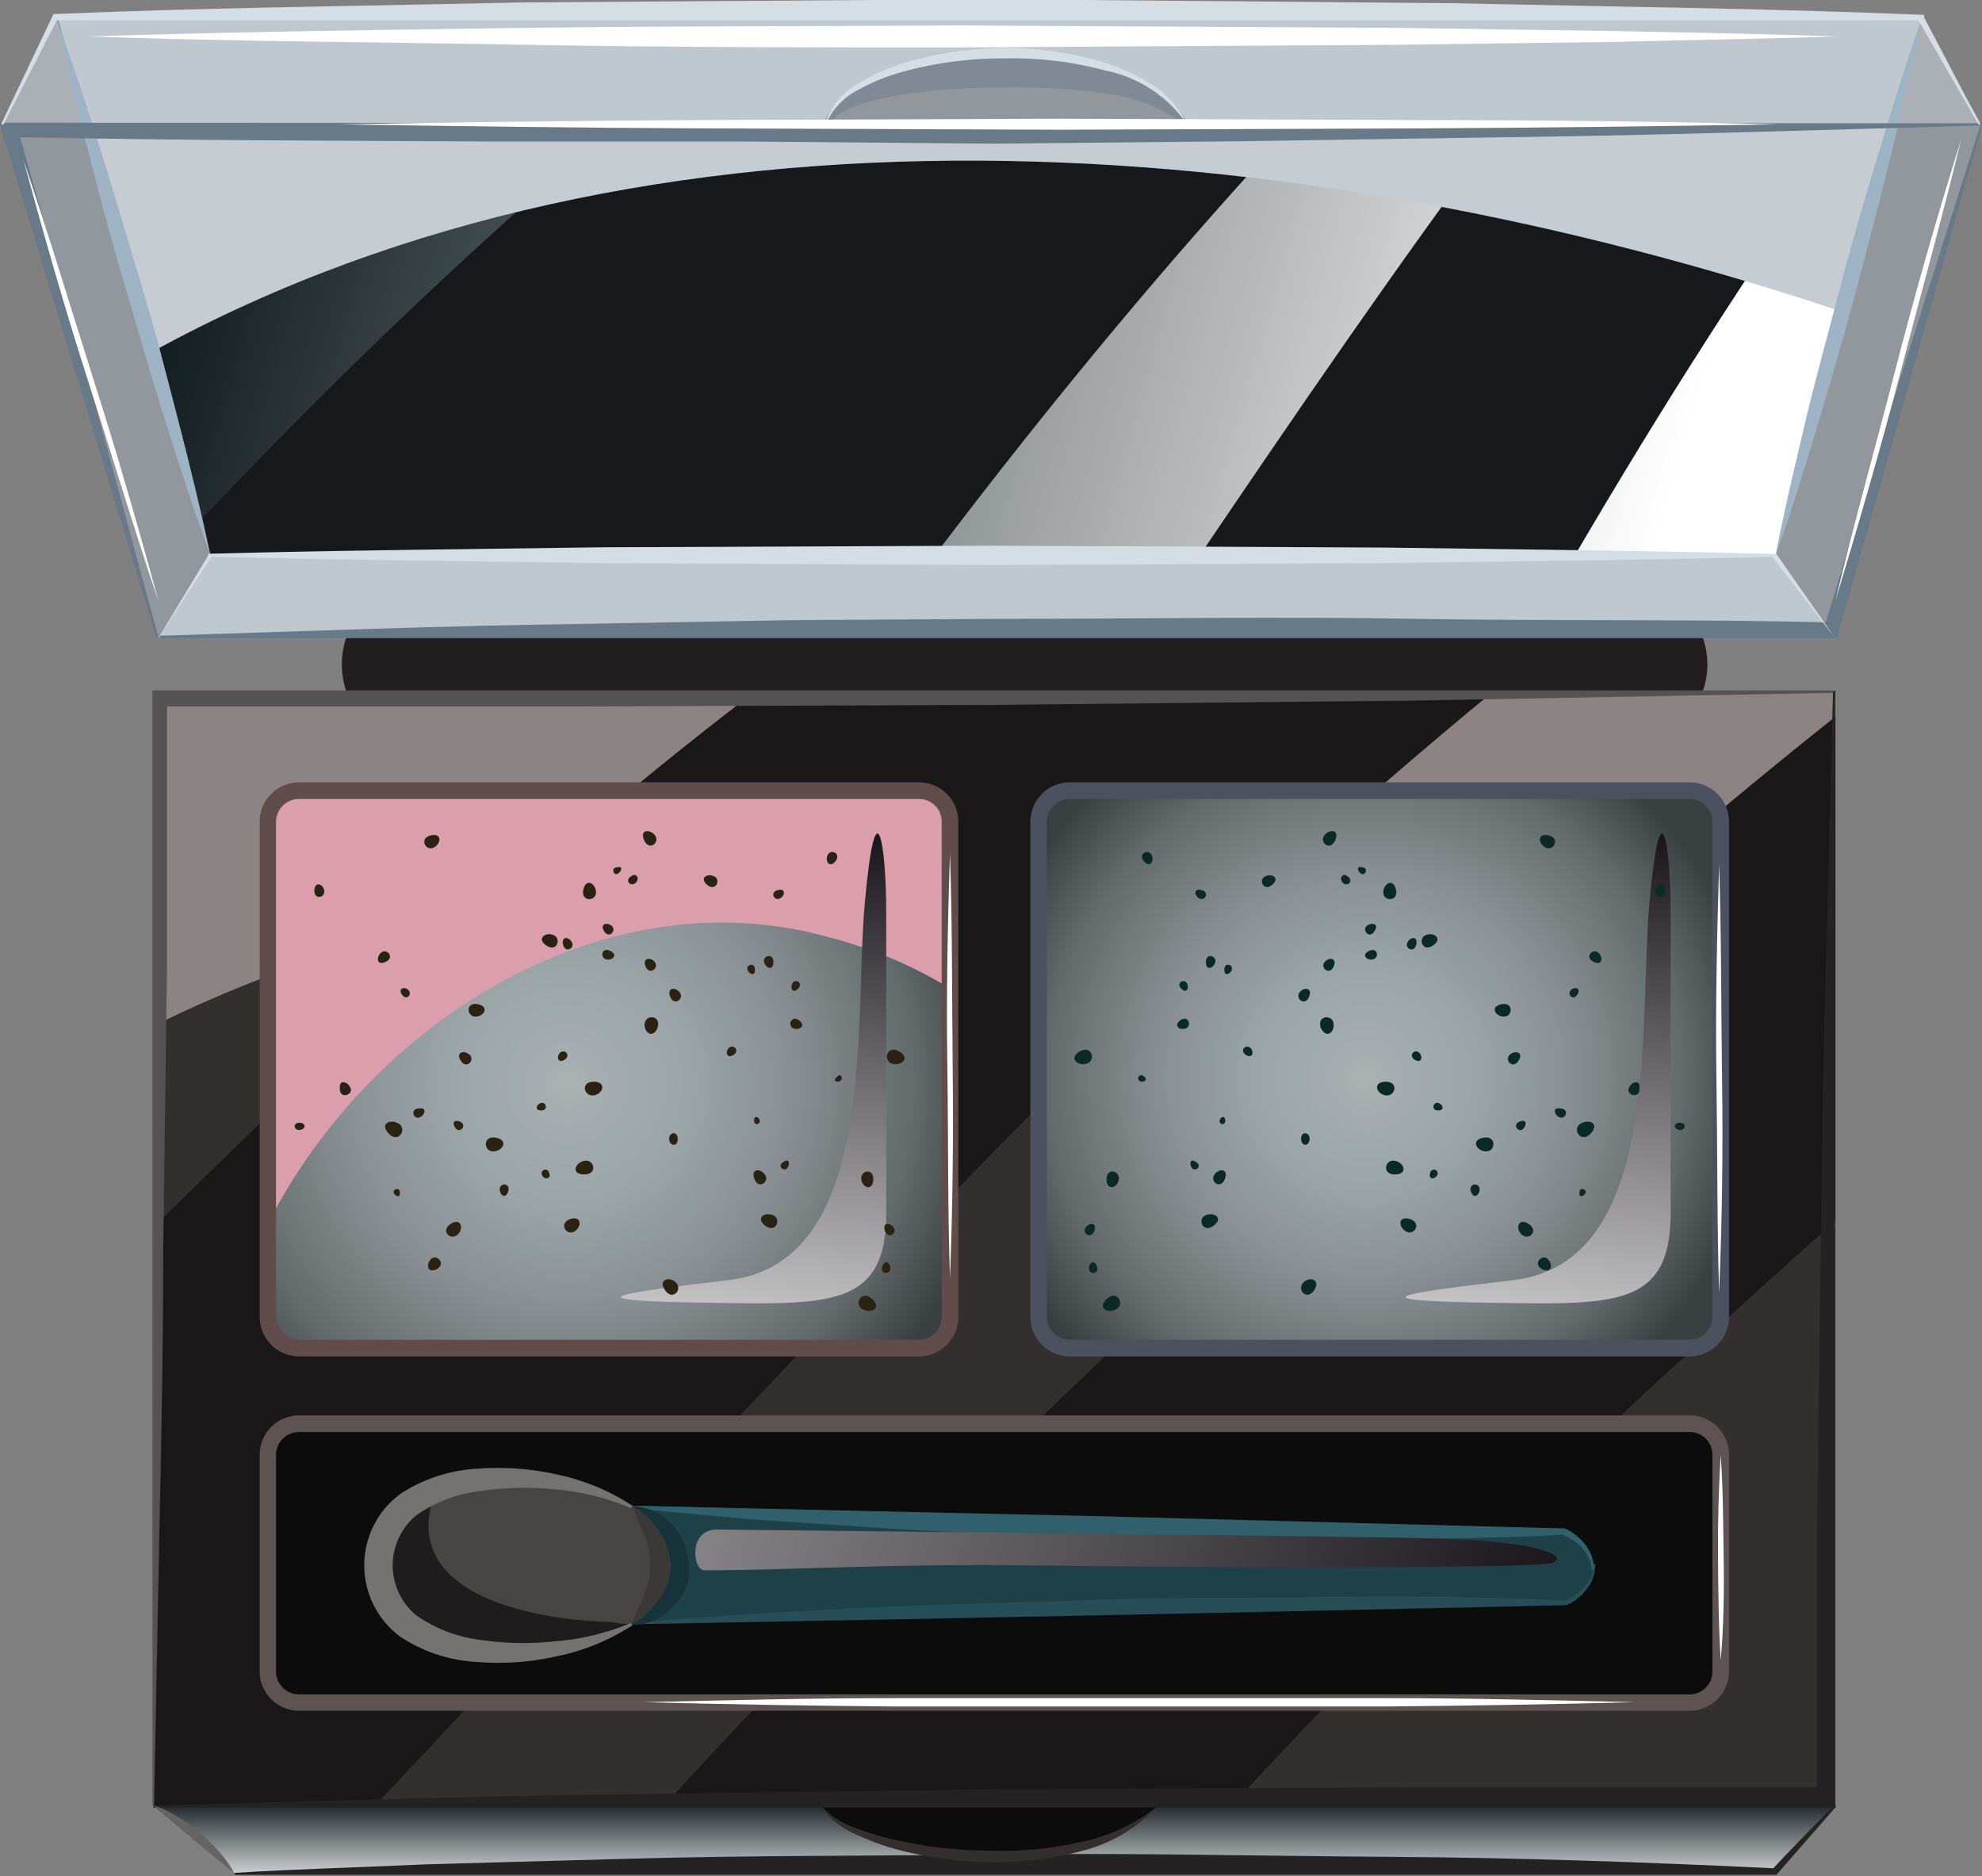 <svg xmlns="http://www.w3.org/2000/svg" xmlns:xlink="http://www.w3.org/1999/xlink" viewBox="0 0 73.96 70"><rect x="0" y="0" width="73.96" height="70" fill="#808080" stroke="none"/><defs><style>.cls-1{isolation:isolate;}.cls-2{fill:#0d0c0d;}.cls-3{fill:#aab0b5;}.cls-4{fill:#91979d;}.cls-5{fill:#bfc8cf;}.cls-16,.cls-18,.cls-19,.cls-6{mix-blend-mode:soft-light;}.cls-6{fill:url(#linear-gradient);}.cls-7{fill:#17181b;}.cls-11,.cls-22,.cls-33,.cls-34,.cls-35,.cls-43,.cls-7{mix-blend-mode:screen;}.cls-8{fill:#c5ccd2;}.cls-10,.cls-13,.cls-20,.cls-8{mix-blend-mode:multiply;}.cls-9{fill:#332f2f;}.cls-10{fill:#8c8385;}.cls-11{fill:#191717;}.cls-12{fill:#1a7885;}.cls-13{fill:#c5d3e3;}.cls-14{fill:#221e1f;}.cls-15{fill:#1e4047;}.cls-16{fill:url(#linear-gradient-2);}.cls-17{fill:#8b4b2f;}.cls-18{fill:url(#radial-gradient);}.cls-19{fill:url(#radial-gradient-2);}.cls-20{fill:#db9eac;}.cls-21{fill:#474444;}.cls-22{fill:#1e1c1c;}.cls-23{fill:#9eb3c3;}.cls-24{fill:#687987;}.cls-25{fill:#545252;}.cls-26{fill:#252223;}.cls-27{fill:#604c4b;}.cls-28{fill:#4c5160;}.cls-29{fill:#5d5353;}.cls-30{fill:#d5dee5;}.cls-31{fill:#7f8a94;}.cls-32{fill:#666363;}.cls-33{fill:url(#linear-gradient-3);}.cls-34{fill:url(#linear-gradient-4);}.cls-36{fill:#2a2212;}.cls-37{fill:#0b2a26;}.cls-38{fill:#30606b;}.cls-39{fill:#274d56;}.cls-40{fill:#17333a;}.cls-41{fill:#3b3838;}.cls-42{fill:#757272;}.cls-43{fill:url(#linear-gradient-5);}.cls-44{fill:#fff;}</style><linearGradient id="linear-gradient" x1="6.49" y1="3.35" x2="62.17" y2="19.22" gradientUnits="userSpaceOnUse"><stop offset="0" stop-color="#0a1519"/><stop offset="1" stop-color="#fff"/></linearGradient><linearGradient id="linear-gradient-2" x1="48.82" y1="80.69" x2="48.82" y2="84.27" xlink:href="#linear-gradient"/><radialGradient id="radial-gradient" cx="62.87" cy="54.7" r="17.94" gradientTransform="translate(-0.6 -4.67) scale(0.82 0.82)" gradientUnits="userSpaceOnUse"><stop offset="0" stop-color="#a9b1b3"/><stop offset="0.28" stop-color="#9ba4a7"/><stop offset="0.53" stop-color="#878f92"/><stop offset="0.8" stop-color="#646b6c"/><stop offset="1" stop-color="#3a4042"/></radialGradient><radialGradient id="radial-gradient-2" cx="26.53" cy="55.03" r="19.61" xlink:href="#radial-gradient"/><linearGradient id="linear-gradient-3" x1="-99.5" y1="-272.69" x2="-96.16" y2="-299.14" gradientTransform="translate(-57.37 -230.2) rotate(180)" gradientUnits="userSpaceOnUse"><stop offset="0" stop-color="#070308"/><stop offset="1" stop-color="#fff"/></linearGradient><linearGradient id="linear-gradient-4" x1="-128.78" y1="-272.69" x2="-125.44" y2="-299.14" xlink:href="#linear-gradient-3"/><linearGradient id="linear-gradient-5" x1="4.87" y1="56.72" x2="73.84" y2="78.13" gradientUnits="userSpaceOnUse"><stop offset="0" stop-color="#fff"/><stop offset="1" stop-color="#070308"/></linearGradient></defs><title>all</title><g class="cls-1"><g id="Capa_1" data-name="Capa 1"><path class="cls-2" d="M74.76,66.75H22.88a1.17,1.17,0,0,0-1.17,1.17V76a1.17,1.17,0,0,0,1.17,1.16H74.76A1.16,1.16,0,0,0,75.93,76V67.92A1.17,1.17,0,0,0,74.76,66.75Z" transform="translate(-11.71 -13.64)"/><polygon class="cls-3" points="71.7 0.73 73.93 4.63 70.64 4.63 71.7 0.73"/><polygon class="cls-4" points="73.93 4.63 68.49 23.78 66.26 20.75 70.64 4.63 73.93 4.63"/><path class="cls-5" d="M83.41,14.38l-1.06,3.89H56c-.93-1.72-3.82-2.48-6.69-2.48V14.38Z" transform="translate(-11.71 -13.64)"/><polygon class="cls-3" points="70.64 4.63 66.26 20.75 7.86 20.75 3.24 4.63 30.79 4.63 44.3 4.63 70.64 4.63"/><polygon class="cls-6" points="70.64 4.63 66.26 20.75 7.86 20.75 3.24 4.63 30.79 4.63 44.3 4.63 70.64 4.63"/><path class="cls-7" d="M56,18.27H34.72A196.78,196.78,0,0,0,19.19,33.06l.38,1.33h27c4.23-5.59,8.7-11,13.45-16.12Z" transform="translate(-11.71 -13.64)"/><path class="cls-7" d="M56.46,34.39h14c3.23-5.52,6.67-10.93,10.37-16.12H67.77C63.85,23.53,60.11,29,56.46,34.39Z" transform="translate(-11.71 -13.64)"/><path class="cls-8" d="M56,18.27H15l2.42,8.48C36,16.56,60.05,18.46,80.45,25.27l1.9-7Z" transform="translate(-11.71 -13.64)"/><path class="cls-9" d="M80.2,39.45V81H17.44V39.45H80.2ZM75.93,76V67.92a1.17,1.17,0,0,0-1.17-1.17H22.88a1.17,1.17,0,0,0-1.17,1.17V76a1.17,1.17,0,0,0,1.17,1.16H74.76A1.16,1.16,0,0,0,75.93,76Zm0-13.22V44.3a1.17,1.17,0,0,0-1.17-1.17H51.64a1.18,1.18,0,0,0-1.17,1.17V62.77a1.17,1.17,0,0,0,1.17,1.16H74.76A1.16,1.16,0,0,0,75.93,62.77Zm-28.76,0V44.3A1.17,1.17,0,0,0,46,43.13H22.88a1.18,1.18,0,0,0-1.17,1.17V62.77a1.17,1.17,0,0,0,1.17,1.16H46A1.16,1.16,0,0,0,47.17,62.77Z" transform="translate(-11.71 -13.64)"/><path class="cls-10" d="M75.25,39.45H17.44V51.92a46.29,46.29,0,0,1,4.27-1.86V44.3a1.18,1.18,0,0,1,1.17-1.17H46a1.17,1.17,0,0,1,1.16,1.17v1.86l1.33.05c.65,0,1.31.07,2,.13v-2a1.18,1.18,0,0,1,1.17-1.17H74.76a1.17,1.17,0,0,1,1.17,1.17V56a50.56,50.56,0,0,1,4.27,3.44v-20Z" transform="translate(-11.71 -13.64)"/><path class="cls-11" d="M74.76,63.93H53.27l-2.94,2.82H71.91c1-1,2-1.9,3.07-2.84Z" transform="translate(-11.71 -13.64)"/><path class="cls-11" d="M40.08,77.15c-1.21,1.28-2.41,2.56-3.59,3.86H57.67c1.2-1.3,2.41-2.58,3.64-3.86Z" transform="translate(-11.71 -13.64)"/><path class="cls-11" d="M80.2,40.38Q78,42.13,75.86,43.92a1.22,1.22,0,0,1,.07.38V62.77a1.13,1.13,0,0,1-.05.32c1.43-1.31,2.88-2.61,4.32-3.9Z" transform="translate(-11.71 -13.64)"/><path class="cls-11" d="M22.88,77.15A1.17,1.17,0,0,1,21.71,76V67.92a1.17,1.17,0,0,1,1.17-1.17H39.05l2.67-2.82H22.88a1.17,1.17,0,0,1-1.17-1.16V55.26c-1.43,1.38-2.86,2.78-4.27,4.18V81h8.27c1.21-1.28,2.41-2.56,3.62-3.86Z" transform="translate(-11.71 -13.64)"/><path class="cls-11" d="M50.47,54.93V44.3a1.18,1.18,0,0,1,1.17-1.17H63.07q2.15-1.87,4.35-3.68H39.87q-2.35,1.8-4.63,3.68H46a1.17,1.17,0,0,1,1.16,1.17v14C48.26,57.14,49.37,56,50.47,54.93Z" transform="translate(-11.71 -13.64)"/><polygon class="cls-5" points="66.26 20.75 68.49 23.78 63.53 23.78 12.91 23.78 5.92 23.78 7.86 20.75 66.26 20.75"/><rect class="cls-12" x="38.76" y="29.49" width="25.46" height="20.8" rx="1.17"/><path class="cls-13" d="M74.76,43.13H51.64a1.18,1.18,0,0,0-1.17,1.17V62.08c3-7.28,11-12.59,18.55-12.59a17.76,17.76,0,0,1,6.91,1.43V44.3A1.17,1.17,0,0,0,74.76,43.13Z" transform="translate(-11.71 -13.64)"/><path class="cls-14" d="M75.25,37.43a3,3,0,0,1,0,2H24.63a3.14,3.14,0,0,1,0-2Z" transform="translate(-11.71 -13.64)"/><path class="cls-15" d="M71.16,72.11A1.72,1.72,0,0,1,70.1,73.5l-34.82.73A2.76,2.76,0,0,0,36.68,72a2.73,2.73,0,0,0-1.4-2.18l34.82.85A1.75,1.75,0,0,1,71.16,72.11Z" transform="translate(-11.71 -13.64)"/><path class="cls-4" d="M56,18.27H42.51c.55-1.57,3.68-2.48,6.81-2.48C52.19,15.79,55.08,16.55,56,18.27Z" transform="translate(-11.71 -13.64)"/><path class="cls-2" d="M42.31,81H54.94c-1.36,1.38-3.72,1.9-6,1.9C45.92,82.91,43,82.06,42.31,81Z" transform="translate(-11.71 -13.64)"/><path class="cls-5" d="M49.32,14.38v1.41c-3.13,0-6.26.91-6.81,2.48H15l-1.12-3.89Z" transform="translate(-11.71 -13.64)"/><path class="cls-14" d="M54.94,81c-1.36,1.38-3.72,1.9-6,1.9-3,0-5.87-.85-6.58-1.9H17.44l3,2.55H78L80.2,81Z" transform="translate(-11.71 -13.64)"/><path class="cls-16" d="M54.94,81c-1.36,1.38-3.72,1.9-6,1.9-3,0-5.87-.85-6.58-1.9H17.44l3,2.55H78L80.2,81Z" transform="translate(-11.71 -13.64)"/><rect class="cls-17" x="10" y="29.49" width="25.46" height="20.8" rx="1.17"/><rect class="cls-18" x="38.76" y="29.49" width="25.46" height="20.8" rx="1.17"/><rect class="cls-19" x="10" y="29.49" width="25.46" height="20.8" rx="1.17"/><path class="cls-20" d="M46,43.13H22.88a1.18,1.18,0,0,0-1.17,1.17v15c3.84-7.59,12.66-13.06,21-10.67a16.57,16.57,0,0,1,4.42,1.87V44.3A1.17,1.17,0,0,0,46,43.13Z" transform="translate(-11.71 -13.64)"/><path class="cls-21" d="M35.28,69.86A2.73,2.73,0,0,1,36.68,72a2.76,2.76,0,0,1-1.4,2.19,9.19,9.19,0,0,1-5,1.37c-2.56,0-4.92-1-4.92-3.56s2.36-3.56,4.92-3.56A9.11,9.11,0,0,1,35.28,69.86Z" transform="translate(-11.71 -13.64)"/><path class="cls-22" d="M28,69.19c.12-.17.25-.33.38-.48-1.68.43-3,1.48-3,3.33,0,2.53,2.36,3.56,4.92,3.56a9.19,9.19,0,0,0,5-1.37l.06,0c-.27,0-.53,0-.8-.07C32.08,74.12,26.33,73.3,28,69.19Z" transform="translate(-11.71 -13.64)"/><polygon class="cls-4" points="3.24 4.63 7.86 20.75 5.92 23.78 0.09 4.63 3.24 4.63"/><polygon class="cls-3" points="2.13 0.73 3.24 4.63 0.09 4.63 2.13 0.73"/><path class="cls-23" d="M83.4,14.38c-.33,1.7-.72,3.39-1.13,5.07s-.86,3.35-1.29,5-.93,3.33-1.43,5-1,3.3-1.59,4.94c.33-1.7.73-3.39,1.13-5.07s.87-3.35,1.3-5,.92-3.33,1.43-5S82.83,16,83.4,14.38Z" transform="translate(-11.71 -13.64)"/><path class="cls-23" d="M13.83,14.38c.6,1.64,1.14,3.29,1.66,4.94s1,3.33,1.51,5,.93,3.34,1.36,5,.85,3.37,1.21,5.07c-.6-1.63-1.14-3.29-1.66-4.94s-1-3.32-1.5-5-.94-3.35-1.37-5S14.19,16.09,13.83,14.38Z" transform="translate(-11.71 -13.64)"/><path class="cls-24" d="M85.68,18.29,80.26,37.45l0,0h0l-62.58,0v-.09c5.22-.16,10.43-.37,15.65-.44l7.82-.14,7.82-.05c5.21,0,10.43-.09,15.64,0s10.43,0,15.65.14l-.55.41,2.91-9.53,3-9.48Z" transform="translate(-11.71 -13.64)"/><path class="cls-24" d="M11.79,18.22h-.08l0,.07,5.84,19.16.08,0L15,27.76c-.81-3-1.69-6-2.54-9,5.92.12,11.84.13,17.77.16l9.23,0L48.72,19,58,18.91l9.23-.14c6.15-.07,12.3-.28,18.46-.45v-.08Z" transform="translate(-11.71 -13.64)"/><path class="cls-25" d="M80.2,39.49l-15.69.29-15.7.16L33.12,40c-5.23,0-10.46,0-15.69,0l.51-.51,0,10.39L17.8,60.24c0,3.46-.06,6.93-.14,10.39L17.46,81H17.4l0-41.56V39.4h.06l62.77,0Z" transform="translate(-11.71 -13.64)"/><path class="cls-26" d="M17.43,81c5.23-.13,10.46-.3,15.69-.39l15.69-.21,15.7-.08c5.23,0,10.46,0,15.69,0l-.69.69,0-10.39.14-10.39c.06-3.46.08-6.93.19-10.39l.27-10.39h.08l0,41.56v.07H80.2l-62.77,0Z" transform="translate(-11.71 -13.64)"/><path class="cls-27" d="M46,64.25H22.87a1.48,1.48,0,0,1-1.47-1.48V44.3a1.47,1.47,0,0,1,1.47-1.47H46a1.47,1.47,0,0,1,1.47,1.47V62.77A1.48,1.48,0,0,1,46,64.25ZM22.87,43.45a.86.86,0,0,0-.86.85V62.77a.87.87,0,0,0,.86.86H46a.86.86,0,0,0,.85-.86V44.3a.85.85,0,0,0-.85-.85Z" transform="translate(-11.71 -13.64)"/><path class="cls-28" d="M74.76,64.25H51.63a1.48,1.48,0,0,1-1.47-1.48V44.3a1.47,1.47,0,0,1,1.47-1.47H74.76a1.47,1.47,0,0,1,1.47,1.47V62.77A1.48,1.48,0,0,1,74.76,64.25ZM51.63,43.45a.86.86,0,0,0-.86.85V62.77a.87.87,0,0,0,.86.86H74.76a.86.86,0,0,0,.85-.86V44.3a.85.85,0,0,0-.85-.85Z" transform="translate(-11.71 -13.64)"/><path class="cls-29" d="M74.76,77.47H22.87A1.47,1.47,0,0,1,21.4,76V67.92a1.47,1.47,0,0,1,1.47-1.47H74.76a1.47,1.47,0,0,1,1.47,1.47V76A1.47,1.47,0,0,1,74.76,77.47ZM22.87,67.07a.86.86,0,0,0-.86.85V76a.86.86,0,0,0,.86.86H74.76a.85.85,0,0,0,.85-.86V67.92a.85.85,0,0,0-.85-.85Z" transform="translate(-11.71 -13.64)"/><path class="cls-30" d="M11.76,18.26l1.9-4,.05-.1h.12c5.8-.24,11.6-.3,17.4-.43l17.39-.12L66,13.76c5.8.13,11.6.19,17.39.43h.12l0,.1,2.1,4-.07,0-2.24-3.89,0,0H13.83l0,0-2,3.9Z" transform="translate(-11.71 -13.64)"/><path class="cls-30" d="M17.62,37.44l1.87-3.09,0-.05h.06c4.86-.13,9.73-.17,14.6-.24L48.76,34l14.6.07c4.87.07,9.74.11,14.6.24H78l0,0,2.16,3.1-2.32-3,.08,0c-4.86.13-9.73.17-14.6.24l-14.6.07-14.59-.07c-4.87-.07-9.74-.12-14.6-.24l.08,0Z" transform="translate(-11.71 -13.64)"/><path class="cls-31" d="M42.44,18.25a2.73,2.73,0,0,1,1.3-1.36,7.46,7.46,0,0,1,1.76-.71,14.73,14.73,0,0,1,3.74-.51,13.93,13.93,0,0,1,3.74.5,5,5,0,0,1,3.08,2.08l-.11.06a6.27,6.27,0,0,0-3.24-1.21,23.52,23.52,0,0,0-3.47-.2,17.06,17.06,0,0,0-1.75.06c-.59,0-1.16.1-1.74.15a12.07,12.07,0,0,0-1.69.35,3,3,0,0,0-1.5.84Z" transform="translate(-11.71 -13.64)"/><path class="cls-30" d="M42.48,18.27a2.78,2.78,0,0,1,1.2-1.48,7.75,7.75,0,0,1,1.76-.8,13.58,13.58,0,0,1,3.79-.56A12.89,12.89,0,0,1,53,16a7.59,7.59,0,0,1,1.75.83A3.64,3.64,0,0,1,56,18.27l0,0a4.87,4.87,0,0,0-3.05-2,13.21,13.21,0,0,0-3.7-.45,14.08,14.08,0,0,0-3.71.46,7.23,7.23,0,0,0-1.74.68,2.63,2.63,0,0,0-1.27,1.3Z" transform="translate(-11.71 -13.64)"/><path class="cls-26" d="M20.44,83.52c2.4-.15,4.8-.21,7.19-.32L34.82,83c4.8-.14,9.59-.11,14.38-.17s9.59.06,14.38.09,9.59.2,14.38.43l-.15.07c.77-.82,1.56-1.63,2.36-2.44l.06.06L78,83.59l0,0h0l-28.76,0-28.76,0Z" transform="translate(-11.71 -13.64)"/><path class="cls-32" d="M17.44,81a4.43,4.43,0,0,1,.93.44,7.69,7.69,0,0,1,.8.57,7.71,7.71,0,0,1,.7.7,4,4,0,0,1,.59.84l0,0c-1-.83-2-1.68-3-2.54Z" transform="translate(-11.71 -13.64)"/><path class="cls-9" d="M42.3,81a3.52,3.52,0,0,0,1.41.87,10.06,10.06,0,0,0,1.6.46,16.07,16.07,0,0,0,3.32.36,13.17,13.17,0,0,0,3.31-.3,6.74,6.74,0,0,0,3-1.39A5.85,5.85,0,0,1,52,82.72a12.49,12.49,0,0,1-3.39.4,14.8,14.8,0,0,1-3.38-.46,10.35,10.35,0,0,1-1.61-.59A3.2,3.2,0,0,1,42.3,81Z" transform="translate(-11.71 -13.64)"/><path class="cls-33" d="M39.91,62.27c3.28,0,4.87-.32,4.87-3.35V47.69c0-2.6-.39-4.91-.8-.35s.5,13.38-5.06,14.06C33.81,62,32.93,62.21,39.91,62.27Z" transform="translate(-11.71 -13.64)"/><path class="cls-34" d="M69.18,62.27c3.29,0,4.87-.32,4.87-3.35V47.69c0-2.6-.38-4.91-.79-.35s.5,13.38-5.06,14.06C63.09,62,62.21,62.21,69.18,62.27Z" transform="translate(-11.71 -13.64)"/><g class="cls-35"><path class="cls-36" d="M44.64,60.88c-.12.29.25.34.29.13S44.75,60.59,44.64,60.88Z" transform="translate(-11.71 -13.64)"/><path class="cls-36" d="M39.85,55.45c0,.21.24.14.21,0S39.85,55.24,39.85,55.45Z" transform="translate(-11.71 -13.64)"/><path class="cls-36" d="M29.55,51.11c-.46-.1-.44.44-.12.46S30,51.21,29.55,51.11Z" transform="translate(-11.71 -13.64)"/><path class="cls-36" d="M40.57,49.53c0-.35-.4-.23-.35,0S40.58,49.89,40.57,49.53Z" transform="translate(-11.71 -13.64)"/><path class="cls-36" d="M30.22,56.09c-.5-.1-.47.5-.12.51S30.72,56.19,30.22,56.09Z" transform="translate(-11.71 -13.64)"/><path class="cls-36" d="M36.24,52c.17-.47-.41-.53-.47-.19S36.07,52.42,36.24,52Z" transform="translate(-11.71 -13.64)"/><path class="cls-36" d="M34.48,49.12c-.31-.16-.39.24-.16.31S34.8,49.27,34.48,49.12Z" transform="translate(-11.71 -13.64)"/><path class="cls-36" d="M39.86,57.62c.14.41.56.13.41-.13S39.71,57.22,39.86,57.62Z" transform="translate(-11.71 -13.64)"/><path class="cls-36" d="M41.53,51.71c-.29-.21-.44.18-.23.29S41.81,51.93,41.53,51.71Z" transform="translate(-11.71 -13.64)"/><path class="cls-36" d="M39.08,53c.25-.17,0-.41-.16-.27S38.82,53.16,39.08,53Z" transform="translate(-11.71 -13.64)"/><path class="cls-36" d="M30.67,58.1c.11-.31-.28-.34-.31-.12S30.57,58.42,30.67,58.1Z" transform="translate(-11.71 -13.64)"/><path class="cls-36" d="M28.68,55.69c.15.27.42,0,.28-.14S28.53,55.42,28.68,55.69Z" transform="translate(-11.71 -13.64)"/><path class="cls-36" d="M32.72,48.88c.07.33.43.16.34-.06S32.65,48.54,32.72,48.88Z" transform="translate(-11.71 -13.64)"/><path class="cls-36" d="M33.86,54c-.5,0-.36.56,0,.51S34.36,54,33.86,54Z" transform="translate(-11.71 -13.64)"/><path class="cls-36" d="M26.1,49.53c.35-.16.06-.51-.15-.36S25.75,49.69,26.1,49.53Z" transform="translate(-11.71 -13.64)"/><path class="cls-36" d="M33.52,57.46c.51,0,.36-.58,0-.51S33,57.46,33.52,57.46Z" transform="translate(-11.71 -13.64)"/><path class="cls-36" d="M27.34,55c-.33,0-.21.39,0,.34S27.68,54.93,27.34,55Z" transform="translate(-11.71 -13.64)"/><path class="cls-36" d="M44.73,59.56c.12.33.46.11.34-.1S44.62,59.23,44.73,59.56Z" transform="translate(-11.71 -13.64)"/><path class="cls-36" d="M28.52,59.31c-.38.26,0,.63.26.4S28.91,59.05,28.52,59.31Z" transform="translate(-11.71 -13.64)"/><path class="cls-36" d="M22.89,55.53c-.27,0-.22.29,0,.27S23.16,55.55,22.89,55.53Z" transform="translate(-11.71 -13.64)"/><path class="cls-36" d="M40.26,59.37c.39.3.62-.23.32-.38S39.88,59.07,40.26,59.37Z" transform="translate(-11.71 -13.64)"/><path class="cls-36" d="M40.94,57c-.24.13,0,.36.13.24S41.18,56.81,40.94,57Z" transform="translate(-11.71 -13.64)"/><path class="cls-36" d="M43,54c.22-.06.1-.3,0-.23S42.75,54,43,54Z" transform="translate(-11.71 -13.64)"/><path class="cls-36" d="M37,56.14c0-.32-.33-.26-.32,0S37,56.45,37,56.14Z" transform="translate(-11.71 -13.64)"/><path class="cls-36" d="M34.25,48.38c.17.3.46,0,.31-.17S34.07,48.08,34.25,48.38Z" transform="translate(-11.71 -13.64)"/><path class="cls-36" d="M36.72,50.83c.14.36.51.09.37-.14S36.57,50.47,36.72,50.83Z" transform="translate(-11.71 -13.64)"/><path class="cls-36" d="M44.3,57.64c0-.44-.49-.33-.45,0S44.29,58.09,44.3,57.64Z" transform="translate(-11.71 -13.64)"/><path class="cls-36" d="M41.49,50.53c.21-.2-.09-.39-.2-.22S41.28,50.74,41.49,50.53Z" transform="translate(-11.71 -13.64)"/><path class="cls-36" d="M45.26,52.87c-.45-.26-.61.33-.28.45S45.72,53.13,45.26,52.87Z" transform="translate(-11.71 -13.64)"/><path class="cls-36" d="M42.89,45.77c.22-.29-.17-.46-.29-.24S42.66,46.06,42.89,45.77Z" transform="translate(-11.71 -13.64)"/><path class="cls-36" d="M40.74,46.85c-.32.07-.14.41.06.32S41.05,46.77,40.74,46.85Z" transform="translate(-11.71 -13.64)"/><path class="cls-36" d="M35.75,45c.19.41.59.07.41-.18S35.56,44.57,35.75,45Z" transform="translate(-11.71 -13.64)"/><path class="cls-36" d="M39.88,49.81c0-.28-.33-.18-.28,0S39.9,50.09,39.88,49.81Z" transform="translate(-11.71 -13.64)"/><path class="cls-36" d="M35.8,49.7c.15.34.49.07.36-.14S35.66,49.35,35.8,49.7Z" transform="translate(-11.71 -13.64)"/><path class="cls-36" d="M35.25,46.34c-.24.17,0,.39.17.25S35.49,46.17,35.25,46.34Z" transform="translate(-11.71 -13.64)"/><path class="cls-36" d="M33,59.12c-.47.16-.15.64.14.47S33.42,59,33,59.12Z" transform="translate(-11.71 -13.64)"/><path class="cls-36" d="M28,61c.38-.21,0-.58-.2-.39S27.64,61.16,28,61Z" transform="translate(-11.71 -13.64)"/><path class="cls-36" d="M26.21,55.93c.36.39.69-.14.4-.35S25.85,55.54,26.21,55.93Z" transform="translate(-11.71 -13.64)"/><path class="cls-36" d="M28.9,53.21c.21.34.53,0,.35-.2S28.69,52.88,28.9,53.21Z" transform="translate(-11.71 -13.64)"/><path class="cls-36" d="M32.2,57.4a.14.14,0,1,0-.26.09C32,57.65,32.3,57.66,32.2,57.4Z" transform="translate(-11.71 -13.64)"/><path class="cls-36" d="M31.91,55.07c.27,0,.18-.32,0-.28S31.64,55.08,31.91,55.07Z" transform="translate(-11.71 -13.64)"/><path class="cls-36" d="M36.52,61.77c.28.42.66,0,.43-.26S36.25,61.36,36.52,61.77Z" transform="translate(-11.71 -13.64)"/><path class="cls-36" d="M26.63,58.14c0-.23-.27-.13-.23,0S26.66,58.36,26.63,58.14Z" transform="translate(-11.71 -13.64)"/><path class="cls-36" d="M44.26,62.11c-.39-.37-.69.18-.38.37S44.64,62.47,44.26,62.11Z" transform="translate(-11.71 -13.64)"/><path class="cls-36" d="M32.78,53.18c.25-.17,0-.41-.16-.27S32.52,53.34,32.78,53.18Z" transform="translate(-11.71 -13.64)"/><path class="cls-36" d="M33.48,46.82c-.11.47.45.46.47.14S33.6,46.36,33.48,46.82Z" transform="translate(-11.71 -13.64)"/><path class="cls-36" d="M26.71,50.75c.16.24.39,0,.25-.16S26.55,50.51,26.71,50.75Z" transform="translate(-11.71 -13.64)"/><path class="cls-36" d="M24.39,54.26c0,.4.48.24.41,0S24.35,53.86,24.39,54.26Z" transform="translate(-11.71 -13.64)"/><path class="cls-36" d="M27.78,44.81c-.44.11-.19.59.1.46S28.23,44.7,27.78,44.81Z" transform="translate(-11.71 -13.64)"/><path class="cls-36" d="M23.44,46.87c0,.36.41.26.37,0S23.45,46.51,23.44,46.87Z" transform="translate(-11.71 -13.64)"/><path class="cls-36" d="M32.1,48.92c.39.26.57-.26.27-.39S31.71,48.66,32.1,48.92Z" transform="translate(-11.71 -13.64)"/><path class="cls-36" d="M34.74,46c-.24,0-.14.3,0,.25S35,45.93,34.74,46Z" transform="translate(-11.71 -13.64)"/><path class="cls-36" d="M38.09,46.65c.31.27.53-.16.29-.3S37.79,46.37,38.09,46.65Z" transform="translate(-11.71 -13.64)"/></g><g class="cls-35"><path class="cls-37" d="M52.64,60.88c.12.29-.25.34-.29.13S52.53,60.59,52.64,60.88Z" transform="translate(-11.71 -13.64)"/><path class="cls-37" d="M57.43,55.45c0,.21-.24.14-.21,0S57.43,55.24,57.43,55.45Z" transform="translate(-11.71 -13.64)"/><path class="cls-37" d="M67.73,51.11c.46-.1.44.44.12.46S67.28,51.21,67.73,51.11Z" transform="translate(-11.71 -13.64)"/><path class="cls-37" d="M56.71,49.53c0-.35.4-.23.35,0S56.7,49.89,56.71,49.53Z" transform="translate(-11.71 -13.64)"/><path class="cls-37" d="M67.06,56.09c.5-.1.47.5.12.51S66.56,56.19,67.06,56.09Z" transform="translate(-11.71 -13.64)"/><path class="cls-37" d="M61,52c-.17-.47.41-.53.47-.19S61.21,52.42,61,52Z" transform="translate(-11.71 -13.64)"/><path class="cls-37" d="M62.8,49.12c.31-.16.39.24.16.31S62.48,49.27,62.8,49.12Z" transform="translate(-11.71 -13.64)"/><path class="cls-37" d="M57.42,57.62c-.14.41-.56.13-.41-.13S57.57,57.22,57.42,57.62Z" transform="translate(-11.71 -13.64)"/><path class="cls-37" d="M55.75,51.71c.29-.21.44.18.23.29S55.47,51.93,55.75,51.71Z" transform="translate(-11.71 -13.64)"/><path class="cls-37" d="M58.2,53c-.25-.17,0-.41.16-.27S58.46,53.16,58.2,53Z" transform="translate(-11.71 -13.64)"/><path class="cls-37" d="M66.6,58.1c-.1-.31.29-.34.32-.12S66.71,58.42,66.6,58.1Z" transform="translate(-11.71 -13.64)"/><path class="cls-37" d="M68.6,55.69c-.15.27-.42,0-.28-.14S68.75,55.42,68.6,55.69Z" transform="translate(-11.71 -13.64)"/><path class="cls-37" d="M64.56,48.88c-.07.33-.43.16-.34-.06S64.63,48.54,64.56,48.88Z" transform="translate(-11.71 -13.64)"/><path class="cls-37" d="M63.42,54c.5,0,.36.56,0,.51S62.92,54,63.42,54Z" transform="translate(-11.71 -13.64)"/><path class="cls-37" d="M71.18,49.53c-.35-.16-.06-.51.15-.36S71.53,49.69,71.18,49.53Z" transform="translate(-11.71 -13.64)"/><path class="cls-37" d="M63.76,57.46c-.51,0-.36-.58,0-.51S64.26,57.46,63.76,57.46Z" transform="translate(-11.71 -13.64)"/><path class="cls-37" d="M69.94,55c.33,0,.21.39,0,.34S69.6,54.93,69.94,55Z" transform="translate(-11.71 -13.64)"/><path class="cls-37" d="M52.55,59.56c-.12.33-.46.11-.34-.1S52.66,59.23,52.55,59.56Z" transform="translate(-11.71 -13.64)"/><path class="cls-37" d="M68.76,59.31c.38.26,0,.63-.26.4S68.37,59.05,68.76,59.31Z" transform="translate(-11.71 -13.64)"/><path class="cls-37" d="M74.39,55.53c.27,0,.22.29,0,.27S74.12,55.55,74.39,55.53Z" transform="translate(-11.71 -13.64)"/><path class="cls-37" d="M57,59.37c-.39.3-.62-.23-.32-.38S57.4,59.07,57,59.37Z" transform="translate(-11.71 -13.64)"/><path class="cls-37" d="M56.34,57c.24.13,0,.36-.13.24S56.1,56.81,56.34,57Z" transform="translate(-11.71 -13.64)"/><path class="cls-37" d="M54.3,54c-.22-.06-.1-.3.05-.23S54.52,54,54.3,54Z" transform="translate(-11.71 -13.64)"/><path class="cls-37" d="M60.26,56.14c0-.32.33-.26.32,0S60.29,56.45,60.26,56.14Z" transform="translate(-11.71 -13.64)"/><path class="cls-37" d="M63,48.38c-.17.3-.46,0-.31-.17S63.21,48.08,63,48.38Z" transform="translate(-11.71 -13.64)"/><path class="cls-37" d="M60.56,50.83c-.14.36-.51.09-.37-.14S60.71,50.47,60.56,50.83Z" transform="translate(-11.71 -13.64)"/><path class="cls-37" d="M53,57.64c0-.44.5-.33.46,0S53,58.09,53,57.64Z" transform="translate(-11.71 -13.64)"/><path class="cls-37" d="M55.79,50.53c-.21-.2.09-.39.2-.22S56,50.74,55.79,50.53Z" transform="translate(-11.71 -13.64)"/><path class="cls-37" d="M52,52.87c.45-.26.61.33.28.45S51.56,53.13,52,52.87Z" transform="translate(-11.71 -13.64)"/><path class="cls-37" d="M54.39,45.77c-.22-.29.17-.46.29-.24S54.62,46.06,54.39,45.77Z" transform="translate(-11.71 -13.64)"/><path class="cls-37" d="M56.54,46.85c.32.07.14.41-.06.32S56.23,46.77,56.54,46.85Z" transform="translate(-11.71 -13.64)"/><path class="cls-37" d="M61.53,45c-.19.41-.59.07-.41-.18S61.72,44.57,61.53,45Z" transform="translate(-11.71 -13.64)"/><path class="cls-37" d="M57.4,49.81c0-.28.33-.18.28,0S57.38,50.09,57.4,49.81Z" transform="translate(-11.71 -13.64)"/><path class="cls-37" d="M61.48,49.7c-.15.34-.5.07-.36-.14S61.62,49.35,61.48,49.7Z" transform="translate(-11.71 -13.64)"/><path class="cls-37" d="M62,46.34c.24.17,0,.39-.17.25S61.79,46.17,62,46.34Z" transform="translate(-11.71 -13.64)"/><path class="cls-37" d="M64.32,59.12c.47.16.15.64-.14.47S63.86,59,64.32,59.12Z" transform="translate(-11.71 -13.64)"/><path class="cls-37" d="M69.26,61c-.38-.21,0-.58.2-.39S69.64,61.16,69.26,61Z" transform="translate(-11.71 -13.64)"/><path class="cls-37" d="M71.07,55.93c-.36.39-.7-.14-.4-.35S71.43,55.54,71.07,55.93Z" transform="translate(-11.71 -13.64)"/><path class="cls-37" d="M68.38,53.21c-.21.34-.53,0-.35-.2S68.59,52.88,68.38,53.21Z" transform="translate(-11.71 -13.64)"/><path class="cls-37" d="M65.08,57.4a.14.14,0,1,1,.26.09C65.24,57.65,65,57.66,65.08,57.4Z" transform="translate(-11.71 -13.64)"/><path class="cls-37" d="M65.37,55.07c-.27,0-.18-.32,0-.28S65.64,55.08,65.37,55.07Z" transform="translate(-11.71 -13.64)"/><path class="cls-37" d="M60.76,61.77c-.28.42-.66,0-.43-.26S61,61.36,60.76,61.77Z" transform="translate(-11.71 -13.64)"/><path class="cls-37" d="M70.65,58.14c0-.23.27-.13.23,0S70.62,58.36,70.65,58.14Z" transform="translate(-11.71 -13.64)"/><path class="cls-37" d="M53,62.11c.39-.37.69.18.38.37S52.64,62.47,53,62.11Z" transform="translate(-11.71 -13.64)"/><path class="cls-37" d="M64.5,53.18c-.25-.17,0-.41.16-.27S64.76,53.34,64.5,53.18Z" transform="translate(-11.71 -13.64)"/><path class="cls-37" d="M63.8,46.82c.11.47-.45.46-.47.14S63.68,46.36,63.8,46.82Z" transform="translate(-11.71 -13.64)"/><path class="cls-37" d="M70.57,50.75c-.16.24-.39,0-.25-.16S70.73,50.51,70.57,50.75Z" transform="translate(-11.71 -13.64)"/><path class="cls-37" d="M72.89,54.26c0,.4-.48.24-.41,0S72.93,53.86,72.89,54.26Z" transform="translate(-11.71 -13.64)"/><path class="cls-37" d="M69.5,44.81c.44.11.19.59-.1.46S69.05,44.7,69.5,44.81Z" transform="translate(-11.71 -13.64)"/><path class="cls-37" d="M73.84,46.87c0,.36-.41.26-.37,0S73.83,46.51,73.84,46.87Z" transform="translate(-11.71 -13.64)"/><path class="cls-37" d="M65.18,48.92c-.39.26-.57-.26-.27-.39S65.57,48.66,65.18,48.92Z" transform="translate(-11.71 -13.64)"/><path class="cls-37" d="M62.53,46c.25,0,.15.3,0,.25S62.29,45.93,62.53,46Z" transform="translate(-11.71 -13.64)"/><path class="cls-37" d="M59.19,46.65c-.31.27-.53-.16-.29-.3S59.49,46.37,59.19,46.65Z" transform="translate(-11.71 -13.64)"/></g><path class="cls-38" d="M35.28,69.82l17.41.39,17.41.46h0a2,2,0,0,1,.78.62,1.5,1.5,0,0,1,.31.94h-.08a1.41,1.41,0,0,0-.37-.84A1.85,1.85,0,0,0,70,70.9l.07,0c-2.91.16-5.81.16-8.72.21s-5.8,0-8.7-.11-5.81-.18-8.7-.39l-4.35-.29c-1.45-.15-2.9-.25-4.35-.44Z" transform="translate(-11.71 -13.64)"/><path class="cls-39" d="M35.28,74.2c2.89-.26,5.79-.43,8.69-.57s5.8-.2,8.7-.3,5.81-.07,8.71-.11,5.81,0,8.71.14h0a2,2,0,0,0,.74-.51,1.47,1.47,0,0,0,.35-.86h.06a1.49,1.49,0,0,1-.31.93,1.9,1.9,0,0,1-.77.61h0q-17.4.4-34.81.71Z" transform="translate(-11.71 -13.64)"/><path class="cls-40" d="M35.3,69.83a2.13,2.13,0,0,1,1.43.63,2.26,2.26,0,0,1,.68,1.62l0,.17a2,2,0,0,1,0,.26,2,2,0,0,1-.13.43,2.28,2.28,0,0,1-.5.7,2.18,2.18,0,0,1-1.42.63l0-.07a2.74,2.74,0,0,0,1.34-2.15,2.23,2.23,0,0,0-.39-1.22,3.78,3.78,0,0,0-.94-.93Z" transform="translate(-11.71 -13.64)"/><path class="cls-41" d="M35.3,69.83a2.85,2.85,0,0,1,1.45,2.22,2.3,2.3,0,0,1-.46,1.29,4.17,4.17,0,0,1-1,.93l0-.07c.2-.49.4-.88.52-1.23a2.75,2.75,0,0,0,.16-1,2.79,2.79,0,0,0-.16-.89c-.12-.35-.31-.74-.51-1.23Z" transform="translate(-11.71 -13.64)"/><path class="cls-42" d="M35.31,74.28a8.12,8.12,0,0,1-2.79,1.15,9.9,9.9,0,0,1-3,.22,5.72,5.72,0,0,1-2.87-.94,3.31,3.31,0,0,1,0-5.33,5.79,5.79,0,0,1,2.87-.94,10.13,10.13,0,0,1,3,.22,8.26,8.26,0,0,1,2.79,1.16l-.06.09a9,9,0,0,0-2.85-.7,11.05,11.05,0,0,0-2.82.07,5.15,5.15,0,0,0-2.35.91,2.42,2.42,0,0,0,0,3.71,5.27,5.27,0,0,0,2.36.92,11,11,0,0,0,2.82.06,9.07,9.07,0,0,0,2.85-.69Z" transform="translate(-11.71 -13.64)"/><path class="cls-43" d="M38.48,70.71s22.61.23,26.73.33,5.08.71,4.39.92-13.56.17-19.13.09-9.23.18-12.49.18C37.57,72.23,37.37,70.69,38.48,70.71Z" transform="translate(-11.71 -13.64)"/><path class="cls-44" d="M15,15c5.43-.17,10.87-.25,16.31-.32s10.87-.06,16.31-.09l16.31.09,8.15.12c2.72.06,5.44.1,8.16.2-2.72.09-5.44.13-8.16.2l-8.15.11-16.31.1c-5.44,0-10.88,0-16.31-.1S20.39,15.19,15,15Z" transform="translate(-11.71 -13.64)"/><path class="cls-44" d="M47.16,45.49c.09,2.65.07,5.29.1,7.93s0,5.28-.1,7.92c-.09-2.64-.06-5.28-.1-7.92S47.07,48.14,47.16,45.49Z" transform="translate(-11.71 -13.64)"/><path class="cls-44" d="M75.86,45.89c.09,2.67.07,5.34.11,8s0,5.35-.11,8c-.08-2.67-.06-5.34-.1-8S75.78,48.56,75.86,45.89Z" transform="translate(-11.71 -13.64)"/><path class="cls-44" d="M35.7,77.15C38.78,77.08,41.86,77,45,77l9.24,0,9.25,0c3.08,0,6.16.08,9.24.15q-4.62.12-9.24.16l-9.25,0-9.24,0Q40.32,77.27,35.7,77.15Z" transform="translate(-11.71 -13.64)"/><path class="cls-44" d="M24.39,18.28q6.7-.12,13.41-.16l13.41-.05,13.41.05q6.7,0,13.41.16c-4.47.07-8.94.13-13.41.15l-13.41.05L37.8,18.43C33.33,18.41,28.86,18.35,24.39,18.28Z" transform="translate(-11.71 -13.64)"/><path class="cls-44" d="M75.92,67.92c.09,1.28.09,2.56.11,3.84s0,2.56-.11,3.84c-.08-1.28-.09-2.56-.1-3.84S75.84,69.2,75.92,67.92Z" transform="translate(-11.71 -13.64)"/><path class="cls-44" d="M12.58,19.6c.93,2.72,1.75,5.47,2.62,8.2s1.67,5.49,2.42,8.26c-.92-2.72-1.74-5.47-2.62-8.2S13.34,22.37,12.58,19.6Z" transform="translate(-11.71 -13.64)"/><path class="cls-44" d="M84.89,18.85c-.7,2.89-1.5,5.75-2.25,8.63s-1.58,5.73-2.44,8.58c.69-2.89,1.5-5.76,2.24-8.63S84,21.69,84.89,18.85Z" transform="translate(-11.71 -13.64)"/></g></g></svg>